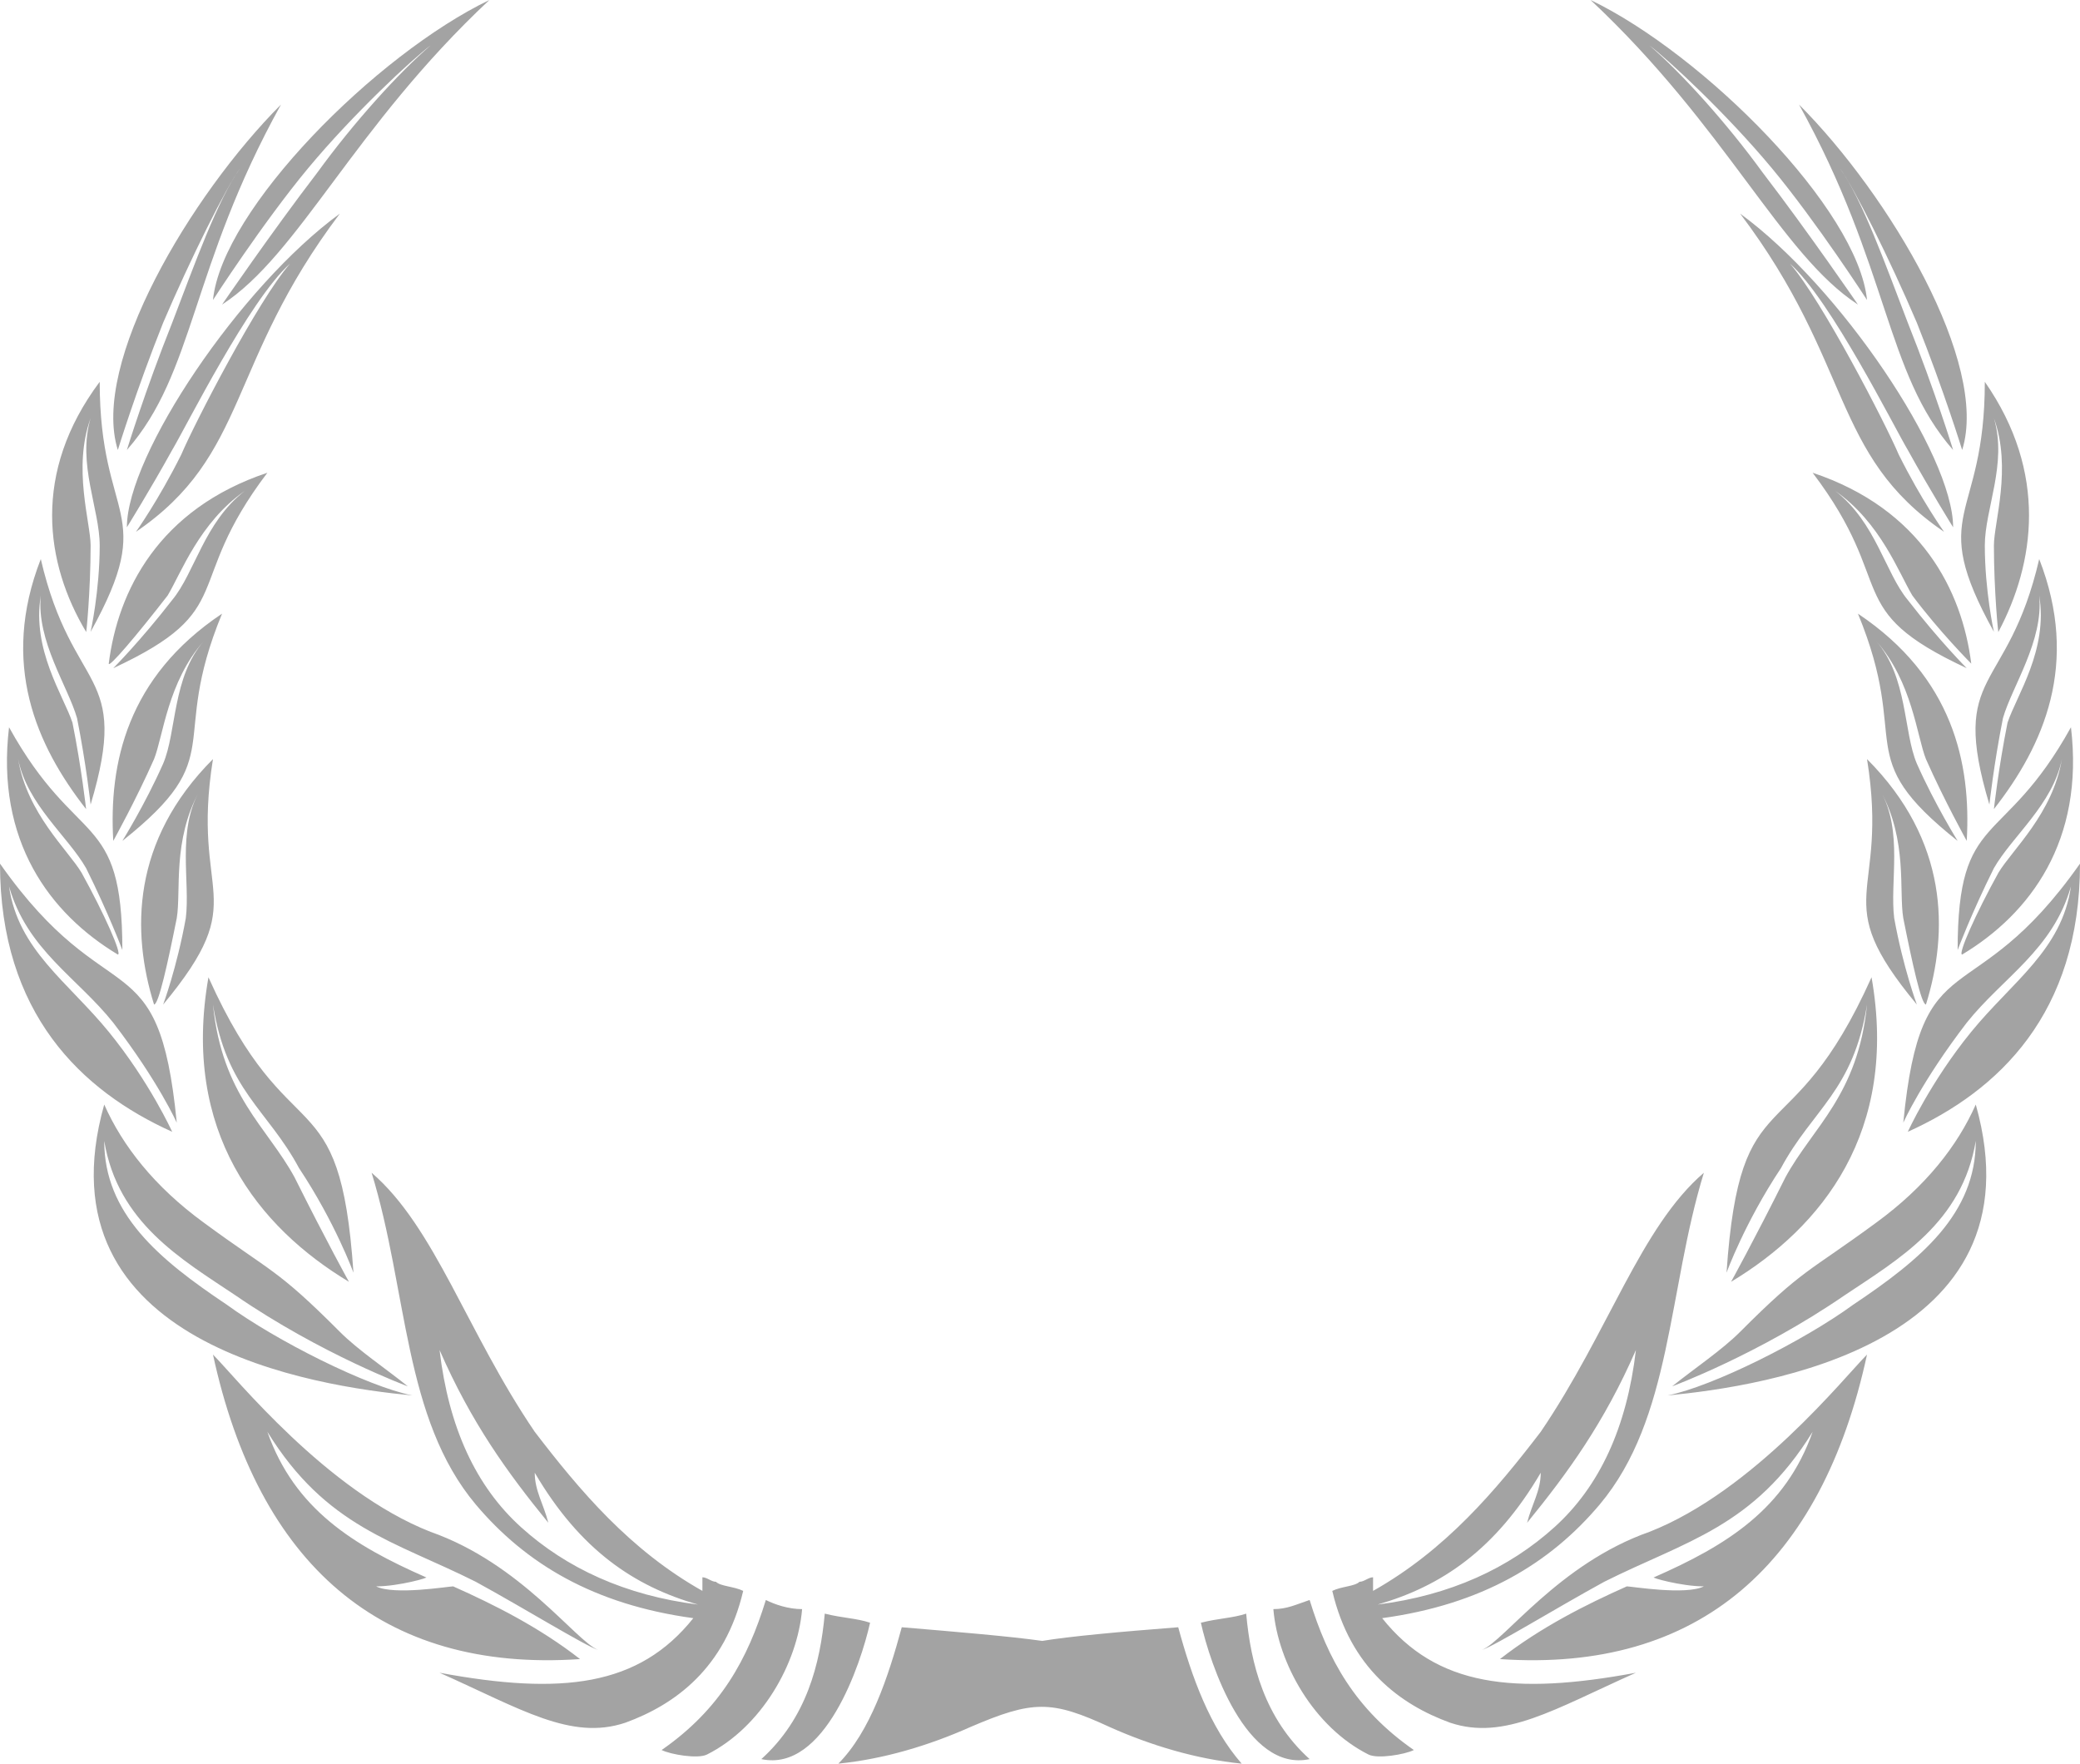 <svg width="46" height="39" viewBox="0 0 46 39" fill="none" xmlns="http://www.w3.org/2000/svg">
<path fill-rule="evenodd" clip-rule="evenodd" d="M4.71 29.954C5.211 30.456 7.216 32.969 9.521 33.874C11.525 34.577 12.728 36.286 13.229 36.487C12.928 36.387 11.625 35.583 10.523 34.979C8.719 34.075 7.216 33.773 5.913 31.662C6.514 33.371 7.817 34.175 9.42 34.879C9.521 34.879 8.819 35.08 8.318 35.08C8.719 35.281 9.922 35.08 10.022 35.08C10.924 35.482 11.926 35.984 12.828 36.688C8.418 36.99 5.712 34.577 4.71 29.954ZM8.218 25.933C9.02 28.546 8.919 31.361 10.523 33.271C11.625 34.577 13.129 35.482 15.333 35.783C14.131 37.291 12.427 37.492 9.721 36.99C11.525 37.794 12.627 38.497 13.83 38.095C14.932 37.693 16.035 36.889 16.436 35.18C16.235 35.08 15.935 35.08 15.834 34.979C15.734 34.979 15.634 34.879 15.534 34.879V35.18C13.93 34.276 12.828 32.969 11.826 31.662C10.322 29.451 9.621 27.139 8.218 25.933ZM26.057 35.984C26.357 37.09 26.758 38.196 27.46 39C26.457 38.9 25.455 38.598 24.553 38.196C23.25 37.593 22.85 37.593 21.447 38.196C20.545 38.598 19.543 38.9 18.54 39C19.242 38.296 19.643 37.09 19.943 35.984C21.146 36.085 22.349 36.186 23.05 36.286C23.651 36.186 24.754 36.085 26.057 35.984ZM26.558 35.884C26.758 36.789 27.56 39.201 28.963 38.9C27.961 37.995 27.66 36.789 27.56 35.683C27.259 35.783 26.959 35.783 26.558 35.884ZM19.242 35.884C19.041 36.789 18.24 39.201 16.837 38.9C17.839 37.995 18.139 36.789 18.24 35.683C18.64 35.783 18.941 35.783 19.242 35.884ZM28.161 35.583C28.261 36.789 29.063 38.196 30.266 38.799C30.466 38.9 31.067 38.799 31.268 38.699C29.965 37.794 29.364 36.688 28.963 35.381C28.662 35.482 28.462 35.583 28.161 35.583ZM17.739 35.583C17.638 36.789 16.837 38.196 15.634 38.799C15.434 38.9 14.832 38.799 14.632 38.699C15.935 37.794 16.536 36.688 16.937 35.381C17.137 35.482 17.438 35.583 17.739 35.583ZM37.682 25.933C36.88 28.546 36.98 31.361 35.377 33.271C34.275 34.577 32.771 35.482 30.567 35.783C31.769 37.291 33.473 37.492 36.179 36.99C34.375 37.794 33.272 38.497 32.07 38.095C30.967 37.693 29.865 36.889 29.464 35.18C29.665 35.08 29.965 35.08 30.065 34.979C30.166 34.979 30.266 34.879 30.366 34.879V35.18C31.97 34.276 33.072 32.969 34.074 31.662C35.577 29.451 36.279 27.139 37.682 25.933ZM36.179 29.853C35.978 31.562 35.377 32.869 34.375 33.773C33.373 34.678 32.07 35.281 30.466 35.482C31.869 35.08 33.072 34.276 34.074 32.567C34.074 32.969 33.874 33.271 33.773 33.673C34.675 32.567 35.477 31.461 36.179 29.853ZM9.721 29.853C9.922 31.562 10.523 32.869 11.525 33.773C12.527 34.678 13.83 35.281 15.434 35.482C14.03 35.08 12.828 34.276 11.826 32.567C11.826 32.969 12.026 33.271 12.126 33.673C11.224 32.567 10.423 31.461 9.721 29.853ZM41.39 21.611C39.586 25.631 38.484 23.722 38.183 28.144C38.183 28.144 38.584 27.039 39.386 25.832C40.087 24.526 40.989 24.124 41.29 22.214C41.089 24.224 40.087 24.928 39.486 26.034C38.784 27.441 38.283 28.345 38.283 28.345C40.288 27.139 41.991 25.028 41.39 21.611ZM4.61 21.611C6.414 25.631 7.516 23.722 7.817 28.144C7.817 28.144 7.416 27.039 6.614 25.832C5.913 24.526 5.011 24.124 4.71 22.214C4.911 24.224 5.913 24.928 6.514 26.034C7.216 27.441 7.717 28.345 7.717 28.345C5.712 27.139 4.009 25.028 4.61 21.611ZM46 19.098C43.595 22.515 42.492 20.706 42.092 24.827C42.092 24.827 42.492 23.923 43.495 22.616C44.296 21.611 45.399 21.008 45.8 19.601C45.599 21.008 44.497 21.711 43.595 22.817C42.693 23.923 42.192 25.028 42.192 25.028C44.196 24.124 46 22.415 46 19.098ZM0 19.098C2.405 22.515 3.508 20.706 3.909 24.827C3.909 24.827 3.508 23.923 2.505 22.616C1.704 21.611 0.601 21.008 0.2 19.601C0.401 21.008 1.503 21.711 2.405 22.817C3.307 23.923 3.808 25.028 3.808 25.028C1.804 24.124 0 22.415 0 19.098ZM35.176 0C38.183 2.814 39.386 5.629 41.089 6.735C41.089 6.735 39.987 5.126 38.985 3.82C38.183 2.714 37.181 1.608 36.479 1.005C36.88 1.307 38.183 2.513 39.185 3.719C40.187 4.925 41.29 6.634 41.29 6.634C41.089 4.624 37.682 1.206 35.176 0ZM10.823 0C7.817 2.814 6.614 5.629 4.911 6.735C4.911 6.735 6.013 5.126 7.015 3.82C7.817 2.714 8.819 1.608 9.521 1.005C9.12 1.307 7.817 2.513 6.815 3.719C5.813 4.925 4.71 6.634 4.71 6.634C4.911 4.624 8.318 1.206 10.823 0ZM39.786 2.312C41.791 5.93 41.691 8.242 43.194 9.951C43.194 9.951 42.793 8.644 42.192 7.137C41.691 5.83 41.19 4.423 40.688 3.719C40.989 4.121 41.791 5.729 42.392 7.137C42.993 8.644 43.394 9.951 43.394 9.951C43.996 8.041 41.791 4.322 39.786 2.312ZM6.214 2.312C4.209 5.93 4.309 8.242 2.806 9.951C2.806 9.951 3.207 8.644 3.808 7.137C4.309 5.83 4.81 4.423 5.312 3.719C5.011 4.121 4.209 5.729 3.608 7.137C3.007 8.644 2.606 9.951 2.606 9.951C2.004 8.041 4.209 4.322 6.214 2.312ZM38.484 4.724C40.989 8.041 40.488 10.052 42.993 11.76C42.993 11.76 42.492 11.057 41.991 10.052C41.691 9.348 40.288 6.634 39.586 5.83C40.488 6.634 41.891 9.448 42.192 9.951C42.693 10.856 43.194 11.66 43.194 11.66C43.194 10.052 40.688 6.332 38.484 4.724ZM7.516 4.724C5.011 8.041 5.512 10.052 3.007 11.76C3.007 11.76 3.508 11.057 4.009 10.052C4.309 9.348 5.712 6.634 6.414 5.83C5.512 6.634 4.109 9.448 3.808 9.951C3.307 10.856 2.806 11.66 2.806 11.66C2.806 10.052 5.312 6.332 7.516 4.724ZM43.895 8.443C43.895 11.559 42.593 11.258 44.096 13.972C44.096 13.972 43.895 13.067 43.895 12.062C43.895 11.258 44.397 10.253 44.096 9.247C44.497 10.353 44.096 11.559 44.096 12.062C44.096 13.067 44.196 14.072 44.196 13.972C44.998 12.464 45.298 10.454 43.895 8.443ZM2.205 8.443C2.205 11.559 3.508 11.258 2.004 13.972C2.004 13.972 2.205 13.067 2.205 12.062C2.205 11.258 1.704 10.253 2.004 9.247C1.603 10.353 2.004 11.559 2.004 12.062C2.004 13.067 1.904 14.072 1.904 13.972C1.002 12.464 0.702 10.454 2.205 8.443ZM40.087 10.454C41.991 12.966 40.688 13.469 43.495 14.776C43.495 14.776 42.893 14.173 42.192 13.268C41.691 12.665 41.49 11.559 40.588 10.856C41.59 11.559 41.991 12.665 42.292 13.168C42.893 13.972 43.595 14.675 43.595 14.675C43.394 13.067 42.492 11.258 40.087 10.454ZM5.913 10.454C4.009 12.966 5.312 13.469 2.505 14.776C2.505 14.776 3.107 14.173 3.808 13.268C4.309 12.665 4.51 11.559 5.412 10.856C4.41 11.559 4.009 12.665 3.708 13.168C3.007 14.072 2.405 14.776 2.405 14.675C2.606 13.067 3.508 11.258 5.913 10.454ZM45.098 12.363C44.397 15.379 43.094 14.776 43.996 17.791C43.996 17.791 44.096 16.887 44.296 15.881C44.497 15.178 45.198 14.173 45.098 13.168C45.298 14.374 44.597 15.379 44.397 15.982C44.196 16.987 44.096 17.892 44.096 17.892C45.198 16.485 46 14.675 45.098 12.363ZM0.902 12.363C1.603 15.379 2.906 14.776 2.004 17.791C2.004 17.791 1.904 16.887 1.704 15.881C1.503 15.178 0.802 14.173 0.902 13.168C0.702 14.374 1.403 15.379 1.603 15.982C1.804 16.987 1.904 17.892 1.904 17.892C0.802 16.485 1.5531e-06 14.675 0.902 12.363ZM41.089 13.57C42.292 16.485 40.889 16.686 43.294 18.595C43.294 18.595 42.793 17.791 42.392 16.887C42.092 16.183 42.192 14.977 41.49 14.173C42.292 15.077 42.392 16.284 42.593 16.786C42.993 17.691 43.495 18.595 43.495 18.595C43.595 16.887 43.194 14.977 41.089 13.57ZM4.911 13.57C3.708 16.485 5.111 16.686 2.706 18.595C2.706 18.595 3.207 17.791 3.608 16.887C3.909 16.183 3.808 14.977 4.51 14.173C3.708 15.077 3.608 16.284 3.407 16.786C3.007 17.691 2.505 18.595 2.505 18.595C2.405 16.887 2.806 14.977 4.911 13.57ZM45.8 16.082C44.296 18.796 43.294 17.892 43.294 21.008C43.294 21.008 43.595 20.204 44.096 19.198C44.497 18.495 45.399 17.791 45.599 16.786C45.399 17.992 44.497 18.796 44.196 19.299C43.695 20.204 43.294 21.108 43.394 21.108C44.898 20.204 46.1 18.595 45.8 16.082ZM0.2 16.082C1.704 18.796 2.706 17.892 2.706 21.008C2.706 21.008 2.405 20.204 1.904 19.198C1.503 18.495 0.601 17.791 0.401 16.786C0.601 17.992 1.503 18.796 1.804 19.299C2.305 20.204 2.706 21.108 2.606 21.108C1.102 20.204 -0.1 18.595 0.2 16.082ZM41.29 16.786C41.791 19.902 40.388 19.802 42.392 22.214C42.392 22.214 42.092 21.41 41.891 20.304C41.791 19.5 42.092 18.394 41.59 17.49C42.192 18.595 41.991 19.701 42.092 20.304C42.292 21.309 42.492 22.214 42.593 22.214C43.094 20.606 43.094 18.595 41.29 16.786ZM4.71 16.786C4.209 19.902 5.612 19.802 3.608 22.214C3.608 22.214 3.909 21.41 4.109 20.304C4.209 19.5 3.909 18.394 4.41 17.49C3.808 18.595 4.009 19.701 3.909 20.304C3.708 21.309 3.508 22.214 3.407 22.214C2.906 20.606 2.906 18.595 4.71 16.786ZM43.695 24.425C43.294 25.33 42.593 26.235 41.49 27.039C39.987 28.144 39.887 28.044 38.484 29.451C38.083 29.853 37.481 30.255 36.98 30.657C36.98 30.657 38.885 29.954 40.789 28.647C41.991 27.843 43.394 27.039 43.695 25.229C43.695 26.838 42.492 27.843 40.989 28.848C39.887 29.652 37.882 30.657 36.88 30.858C38.985 30.657 45.198 29.753 43.695 24.425ZM2.305 24.425C2.706 25.33 3.407 26.235 4.51 27.039C6.013 28.144 6.113 28.044 7.516 29.451C7.917 29.853 8.519 30.255 9.02 30.657C9.02 30.657 7.115 29.954 5.211 28.647C4.009 27.843 2.606 27.039 2.305 25.229C2.305 26.838 3.508 27.843 5.011 28.848C6.113 29.652 8.118 30.657 9.12 30.858C7.015 30.657 0.802 29.753 2.305 24.425ZM41.29 29.954C40.789 30.456 38.784 32.969 36.479 33.874C34.475 34.577 33.272 36.286 32.771 36.487C33.072 36.387 34.375 35.583 35.477 34.979C37.281 34.075 38.784 33.773 40.087 31.662C39.486 33.371 38.183 34.175 36.58 34.879C36.479 34.879 37.181 35.08 37.682 35.08C37.281 35.281 36.078 35.08 35.978 35.08C35.076 35.482 34.074 35.984 33.172 36.688C37.582 36.99 40.288 34.577 41.29 29.954Z" fill="#A3A3A3"/>
</svg>
